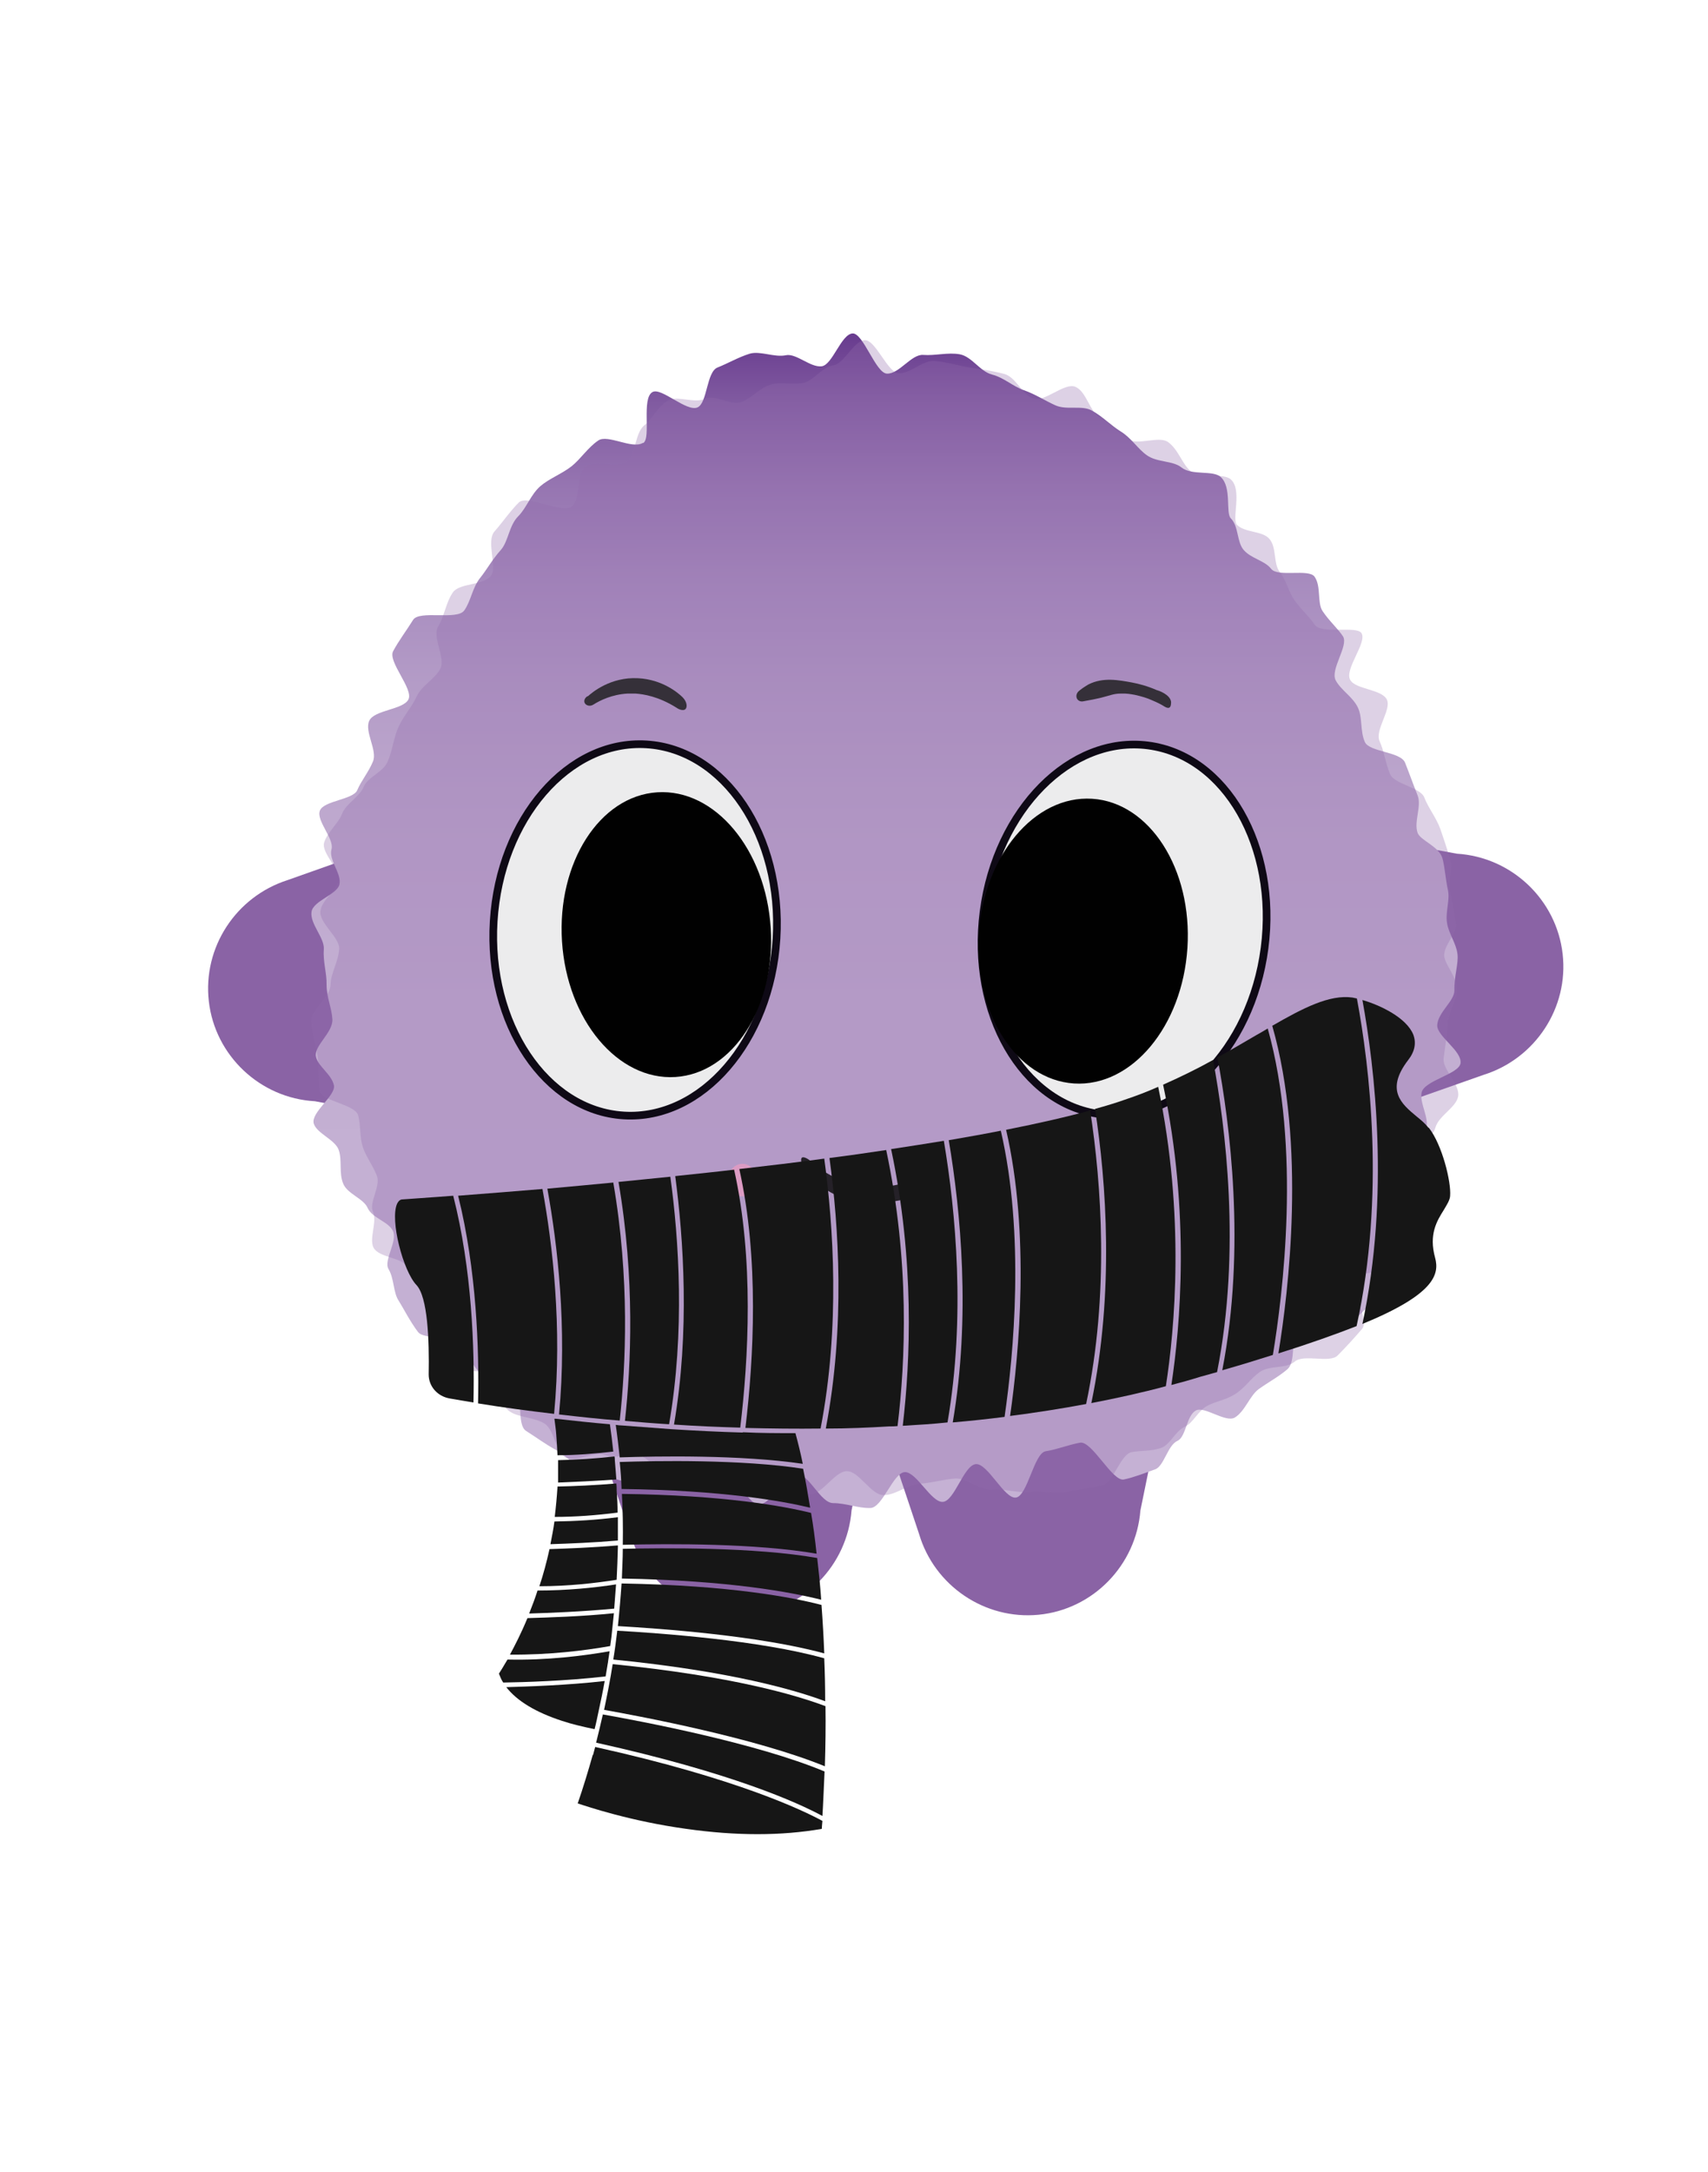 <?xml version="1.0" encoding="UTF-8"?>
<svg id="Camada_1" data-name="Camada 1" xmlns="http://www.w3.org/2000/svg" xmlns:xlink="http://www.w3.org/1999/xlink" viewBox="0 0 55.7 70.81">
  <defs>
    <style>
      .cls-1 {
        fill: #010101;
      }

      .cls-2 {
        fill: url(#Gradiente_sem_nome_3);
      }

      .cls-3 {
        fill: #926cac;
      }

      .cls-4 {
        fill: #353039;
      }

      .cls-5 {
        opacity: .31;
      }

      .cls-6 {
        fill: #dc9bc3;
      }

      .cls-7 {
        fill: #8a63a5;
      }

      .cls-8 {
        fill: #ececed;
        stroke: #0e0915;
        stroke-miterlimit: 10;
        stroke-width: .25px;
      }

      .cls-9 {
        fill: #252128;
      }

      .cls-10 {
        fill: #161616;
      }
    </style>
    <linearGradient id="Gradiente_sem_nome_3" data-name="Gradiente sem nome 3" x1="15.95" y1="46.05" x2="15.95" y2="7.04" gradientTransform="translate(13.48 3.98) rotate(-.05) scale(.97 .98) skewX(-.1)" gradientUnits="userSpaceOnUse">
      <stop offset="0" stop-color="#c5b1d4"/>
      <stop offset=".43" stop-color="#c3afd2"/>
      <stop offset=".59" stop-color="#bea8ce"/>
      <stop offset=".7" stop-color="#b49cc7"/>
      <stop offset=".79" stop-color="#a78bbe"/>
      <stop offset=".87" stop-color="#9675b1"/>
      <stop offset=".94" stop-color="#815ba1"/>
      <stop offset="1" stop-color="#683b8e"/>
      <stop offset="1" stop-color="#673a8e"/>
    </linearGradient>
  </defs>
  <g>
    <g>
      <path class="cls-7" d="M19.09,45.63h9.42c-.25,1.2-.49,2.4-.74,3.61-.14,1.79-1.55,3.23-3.32,3.4-1.75.17-3.4-.94-3.9-2.64-.49-1.46-.97-2.91-1.46-4.37Z"/>
      <path class="cls-7" d="M28.51,45.63h9.42c-.25,1.2-.49,2.4-.74,3.61-.14,1.79-1.55,3.23-3.32,3.4-1.75.17-3.4-.94-3.9-2.64-.49-1.46-.97-2.91-1.46-4.37Z"/>
      <path class="cls-7" d="M13.72,27.15l.17,9.42c-1.21-.22-2.41-.45-3.62-.67-1.79-.1-3.26-1.49-3.46-3.26-.2-1.75.88-3.41,2.57-3.95,1.45-.51,2.9-1.03,4.34-1.54Z"/>
      <path class="cls-7" d="M44.04,36.57l-.15-9.42c1.21.23,2.41.46,3.62.68,1.79.11,3.25,1.5,3.45,3.27.2,1.75-.89,3.41-2.58,3.94-1.45.51-2.9,1.02-4.35,1.53Z"/>
    </g>
    <path class="cls-2" d="M20.96,14.44c-.35.21-1.14-.29-1.45-.08-.34.23-.57.6-.87.84-.32.25-.73.4-1.02.65-.31.27-.45.71-.72.98-.3.3-.32.81-.56,1.09-.29.32-.47.66-.69.93-.25.32-.29.74-.51,1.05-.23.33-1.47-.02-1.67.31-.21.34-.47.68-.65,1.02s.67,1.23.5,1.57-1.12.34-1.28.7.28.97.12,1.33c-.14.34-.38.62-.51.93s-1.1.34-1.22.67.48.92.38,1.26.34.79.26,1.14c-.07.33-.85.53-.91.89-.06.4.43.85.4,1.23-.03.41.1.78.09,1.15,0,.42.17.76.19,1.13.02.43-.59.85-.54,1.2.05.32.51.58.59.95.07.33-.75.88-.66,1.24.09.33.71.53.82.88.11.33,0,.74.14,1.08.13.34.67.49.8.8.15.33.67.44.82.74.17.33-.31.97-.14,1.25.19.32.15.76.33,1.03.17.27.36.66.63,1.02.22.28,1.1.05,1.38.36.25.27.34.69.64.97.28.25.81.15,1.14.4.3.23.03,1.29.37,1.5.32.2.64.44.96.61.34.17.62.56.95.69.36.15.79.19,1.12.3.37.12.84-.09,1.18-.01.39.09.8-.05,1.13,0,.43.06.83-.28,1.12-.26.39.03.72,1.04,1.13,1.06s.83-1.01,1.24-.99.77.95,1.18.95.81.17,1.21.16c.4,0,.75-1.16,1.13-1.17s.86,1,1.24.97.68-1.19,1.07-1.23.93,1.14,1.31,1.09.59-1.45.97-1.51.74-.21,1.12-.28c.39-.07,1.06,1.28,1.43,1.2.3-.06.69-.21,1.02-.33.29-.1.41-.79.73-.93.28-.13.29-.82.6-.99.28-.15.97.41,1.27.23.33-.2.48-.7.77-.92.32-.23.66-.41.94-.65.3-.26.09-1.01.35-1.27.28-.28,1.35.2,1.59-.08.26-.31.61-.57.82-.86.25-.34.59-.65.76-.93.19-.35-.6-1.23-.43-1.56.18-.36.53-.61.67-.96.15-.37,1.16-.42,1.28-.77.13-.38-.61-1.03-.51-1.39.11-.39-.22-.84-.15-1.2.08-.4,1.22-.6,1.27-.96.05-.41-.78-.88-.76-1.24.02-.42.57-.79.56-1.14-.01-.46.14-.88.1-1.18-.04-.35-.29-.67-.34-1.01-.06-.35.1-.75.03-1.07-.08-.36-.1-.74-.18-1.04-.11-.39-.72-.58-.81-.83-.13-.36.14-.87,0-1.22s-.27-.72-.41-1.07c-.15-.36-1.16-.34-1.31-.67-.16-.36-.07-.8-.23-1.13-.17-.35-.55-.56-.72-.88-.19-.35.42-1.12.24-1.43-.16-.25-.45-.5-.67-.83-.18-.27-.04-.81-.26-1.12-.19-.27-1.2.03-1.42-.26-.21-.27-.65-.33-.89-.61-.23-.26-.16-.77-.42-1.03-.18-.18.04-1.01-.33-1.35-.25-.23-.94-.04-1.28-.31-.28-.23-.8-.16-1.13-.4-.3-.21-.51-.57-.86-.78-.32-.2-.59-.49-.94-.68-.33-.18-.82,0-1.19-.17s-.65-.36-1.02-.49-.65-.41-1.04-.51-.66-.59-1.05-.66-.8.05-1.19.02-.78.62-1.18.61c-.37,0-.78-1.34-1.13-1.31-.37.03-.65,1.02-1,1.07-.37.05-.83-.43-1.17-.36-.37.08-.84-.15-1.18-.05-.36.11-.72.32-1.05.45-.36.14-.33,1.15-.65,1.3-.36.16-1.18-.66-1.47-.5-.37.2-.04,1.5-.3,1.66Z"/>
    <g class="cls-5">
      <path class="cls-3" d="M21.05,13.84c-.35.21-.3.98-.61,1.2-.34.23-1.04-.07-1.34.16-.32.25-.16,1.05-.44,1.3-.31.27-1.47-.39-1.74-.12-.3.3-.54.66-.79.94-.29.32.1,1.18-.12,1.45-.25.32-1.02.23-1.24.54-.23.33-.28.79-.48,1.11-.21.34.25,1.04.07,1.38s-.61.55-.77.9-.44.65-.6,1.01-.19.76-.35,1.12c-.14.34-.65.5-.78.82s-.58.55-.7.87-.49.61-.59.95.55.89.47,1.24c-.07.33-.53.61-.59.98-.06.4.65.88.61,1.26-.03.41-.27.77-.28,1.14,0,.42-.65.83-.63,1.2.02.43.17.84.21,1.19.05.32,0,.72.07,1.09.07.33,1.15.43,1.25.79.09.33.04.68.15,1.03.11.33.33.6.46.94.13.34-.26.86-.13,1.17.15.33-.13.87.02,1.17.17.33.92.32,1.08.61.19.32.6.46.78.73.17.27.5.48.77.83.22.28-.47,1.37-.18,1.68.25.27,1.05.06,1.36.33.28.25.27.89.6,1.14.3.23.82.2,1.17.42.32.2.36.94.68,1.1.34.17.96-.21,1.29-.08.36.15.82-.07,1.16.03.37.12.6.68.94.76.39.09.75.33,1.08.37.43.06.88-.77,1.18-.75.39.03.77.24,1.17.26s.76.6,1.16.61.8-.75,1.2-.75.79.79,1.2.78c.4,0,.78-.35,1.16-.37s.78-.14,1.16-.17.83.4,1.21.36.82.12,1.2.07.82.05,1.2,0,.8-.13,1.17-.2c.39-.07.61-1.01.98-1.09.3-.06.64-.02.97-.14.29-.1.45-.54.77-.69.28-.13.42-.51.73-.68.28-.15.6-.19.89-.37.33-.2.52-.52.82-.73.32-.23.86-.1,1.14-.34.3-.26,1.14.06,1.4-.2.28-.28.57-.6.8-.87.26-.31-.44-1.35-.24-1.63.25-.34,1.27-.11,1.44-.39.19-.35.02-.9.18-1.23.18-.36.34-.71.48-1.06.15-.37-.3-.94-.18-1.29.13-.38.61-.6.71-.96.11-.39.67-.65.74-1.01.08-.4-.52-.88-.47-1.25.05-.41.11-.75.13-1.11.02-.42.31-.78.3-1.12-.01-.46-.37-.79-.41-1.09-.04-.35.43-.75.38-1.08-.06-.35-.11-.69-.19-1.01-.08-.36.09-.77,0-1.07-.11-.39-.23-.74-.32-1-.13-.36-.39-.68-.52-1.02s-.98-.43-1.12-.77c-.15-.36-.19-.74-.34-1.07-.16-.36.39-1.02.24-1.35-.17-.35-1.03-.33-1.2-.65-.19-.35.56-1.21.37-1.52-.16-.25-1.31.05-1.53-.28-.18-.27-.44-.49-.66-.8-.19-.27-.25-.63-.48-.92-.21-.27-.09-.81-.34-1.08-.23-.26-.79-.19-1.05-.45-.18-.18.18-1.14-.2-1.48-.25-.23-.97,0-1.31-.27-.28-.23-.4-.71-.74-.95-.3-.21-.97.12-1.32-.09-.32-.2-.55-.52-.9-.71-.33-.18-.44-.85-.8-1s-1.01.52-1.38.38-.56-.7-.94-.8-.74-.15-1.13-.21-.74-.18-1.14-.21-.76.4-1.16.4c-.37,0-.76-1.1-1.12-1.08-.37.03-.67.77-1.02.82-.37.05-.63.49-.97.57-.37.08-.74-.04-1.08.06-.36.11-.6.43-.93.56-.36.14-.89-.25-1.2-.1-.36.16-.91-.11-1.2.05-.37.2-.54.66-.8.82Z"/>
    </g>
    <g>
      <path class="cls-9" d="M26.23,38.14c-.1-.19-.13-.36-.08-.4.06-.05.23.04.41.22.23.19.77.58,1.56.7,1.06.16,1.86-.27,2.11-.42.03-.02.07-.05.1-.07.02-.02.12-.14.29-.14.08,0,.14.03.17.05-.06.12-.16.29-.32.46-.05.05-.23.29-.55.42-.26.1-.63.21-1.09.24-.7.05-1.25-.12-1.57-.24-.21-.1-.47-.26-.72-.5-.12-.11-.22-.23-.31-.34Z"/>
      <path class="cls-4" d="M19.17,22.69c-.1.05-.14.16-.1.23.04.08.17.12.28.05.22-.14.61-.33,1.11-.36.03,0,.13,0,.27,0,.26.02.74.09,1.33.46.11.08.24.1.29.05.07-.06.06-.24-.09-.39-.13-.13-.65-.58-1.45-.62-.91-.05-1.52.48-1.64.59Z"/>
      <path class="cls-4" d="M35.34,22.86c-.08.02-.16,0-.21-.07-.05-.08-.03-.19.05-.26.07-.06.18-.14.32-.22.48-.24.98-.14,1.42-.06.21.04.49.11.81.25.05.01.43.14.46.38,0,.06,0,.16-.06.19-.05.02-.11-.01-.16-.04-.09-.06-.23-.13-.42-.21-.13-.06-.32-.12-.55-.17-.12-.02-.26-.05-.45-.04-.23,0-.34.06-.66.14-.13.03-.32.07-.55.11Z"/>
      <ellipse class="cls-6" cx="24.21" cy="38.47" rx=".47" ry=".53"/>
      <path class="cls-6" d="M33.69,37.43c-.19.04-.35.23-.35.23h0c-.14.3-.06.61.14.75.2.13.46.03.48.02.04-.02.23-.1.31-.31.06-.14.04-.27.03-.33,0-.06-.02-.13-.07-.2-.1-.15-.32-.21-.54-.16Z"/>
      <ellipse class="cls-8" cx="36.66" cy="30.32" rx="6.06" ry="4.62" transform="translate(1.84 62.73) rotate(-82.55)"/>
      <ellipse class="cls-8" cx="20.71" cy="30.32" rx="6.06" ry="4.62" transform="translate(-10.82 49.13) rotate(-86.49)"/>
      <ellipse class="cls-1" cx="21.73" cy="30.47" rx="3.41" ry="4.65" transform="translate(-1.89 1.44) rotate(-3.64)"/>
      <ellipse class="cls-1" cx="35.32" cy="30.69" rx="4.65" ry="3.41" transform="translate(2.45 63.98) rotate(-86.36)"/>
    </g>
  </g>
  <g>
    <path class="cls-10" d="M19.52,55.79c.07-.32.14-.65.2-.99-1.23.14-2.52.18-3.21.2.35.45.96.82,1.82,1.1.33.11.68.19,1.06.27.05-.19.09-.39.13-.58Z"/>
    <path class="cls-10" d="M18.18,48.48c-.02.32-.05.65-.09.97.67,0,1.35-.05,2.05-.14,0-.24-.01-.48-.03-.71,0-.08,0-.16-.01-.24-.71.06-1.39.09-1.92.1Z"/>
    <path class="cls-10" d="M18.13,46.25s-.03,0-.05,0c.02.17.05.35.06.52.02.22.03.45.04.67.6,0,1.21-.05,1.82-.12-.03-.3-.07-.6-.11-.89-.58-.05-1.16-.11-1.77-.18Z"/>
    <path class="cls-10" d="M16.63,53.94c1.27.01,2.43-.13,3.27-.28.01-.1.03-.2.04-.3.01-.09.02-.19.03-.29.02-.16.03-.32.05-.48-1.08.11-2.17.14-2.82.16-.21.51-.42.91-.57,1.19Z"/>
    <path class="cls-10" d="M17.59,51.71c.95,0,1.82-.1,2.52-.21.02-.37.03-.73.04-1.07,0-.02,0-.03,0-.05-.83.07-1.63.1-2.23.12-.09.41-.2.82-.33,1.21Z"/>
    <path class="cls-10" d="M20.03,47.48c-.62.07-1.23.11-1.83.12,0,.24,0,.49,0,.73.52-.02,1.19-.05,1.9-.1-.02-.22-.03-.43-.05-.63,0-.04,0-.08-.01-.12Z"/>
    <path class="cls-10" d="M17.95,50.34c.6-.02,1.39-.05,2.2-.12,0-.26,0-.51,0-.76-.7.09-1.39.13-2.07.14-.03.24-.08.48-.13.74Z"/>
    <path class="cls-10" d="M17.26,52.6c.66-.02,1.72-.06,2.77-.16.02-.26.04-.53.06-.79-.71.11-1.6.2-2.56.2-.08.25-.17.49-.27.74Z"/>
    <path class="cls-10" d="M19.83,54.16h0c.02-.11.03-.22.05-.33-.87.15-2.04.3-3.33.27-.14.24-.24.4-.28.46.04.1.08.2.14.29.66-.01,2.05-.05,3.34-.2.03-.16.05-.32.08-.48Z"/>
    <path class="cls-10" d="M24.22,46.7c-.75-.02-1.54-.06-2.33-.11-.55-.04-1.09-.08-1.6-.12-.07,0-.14-.01-.21-.02.05.34.09.7.13,1.06,1.19-.04,3.95-.09,5.97.21-.07-.34-.15-.67-.24-1-.56,0-1.13,0-1.71-.03Z"/>
    <path class="cls-10" d="M19.33,57.21c-.15.53-.31,1.06-.49,1.58.33.11,1.73.58,3.54.83,1.62.23,3.1.23,4.42,0,0-.05.01-.14.02-.26-.61-.33-2.76-1.38-7.41-2.41-.02.09-.05.17-.07.26Z"/>
    <path class="cls-10" d="M20.28,48.69c.03.54.04,1.1.03,1.67,1.56-.04,4.35-.05,6.32.29-.05-.48-.11-.92-.18-1.33-.89-.22-2.83-.58-6.17-.62Z"/>
    <path class="cls-10" d="M20.15,53.01c1.39.08,4.61.31,6.73.89-.02-.52-.05-1.05-.09-1.58-.92-.24-2.96-.64-6.52-.7-.03.45-.07.92-.12,1.39Z"/>
    <path class="cls-10" d="M19.7,55.74c1.23.22,4.95.92,7.2,1.84.02-.66.03-1.32.02-1.96-.93-.35-3.02-.98-6.94-1.37-.08.52-.18,1.01-.28,1.49Z"/>
    <path class="cls-10" d="M21.98,46.44c.74.05,1.46.08,2.16.1.27-2.25.45-5.5-.2-8.41-.57.07-1.18.13-1.92.21.27,2.04.48,5.07-.04,8.1Z"/>
    <path class="cls-10" d="M37.77,35.43c-.36.16-.73.3-1.09.42-.28.1-.61.2-.97.3.37,2.4.63,5.98-.12,9.59.83-.16,1.65-.34,2.43-.55.29-1.87.63-5.56-.25-9.76Z"/>
    <path class="cls-10" d="M14.25,39.02c-.37.03-.75.05-1.12.08-.03,0-.11,0-.18.14-.24.54.2,2.2.63,2.65.37.39.42,1.8.4,2.92,0,.38.28.71.69.78.22.04.47.08.77.13.04-1.78-.05-4.35-.66-6.74l-.53.04Z"/>
    <path class="cls-10" d="M46.58,36.76c-.1-.13-.24-.25-.39-.37-.48-.4-1.02-.85-.27-1.83.22-.28.27-.56.17-.83-.22-.55-1.07-.96-1.66-1.13.4,2.19.9,6.36,0,10.56,2.34-.96,2.52-1.61,2.37-2.16-.21-.76.06-1.2.28-1.55.1-.17.2-.32.21-.46.04-.46-.26-1.67-.69-2.22Z"/>
    <path class="cls-10" d="M41.34,33.53c-.12.07-.25.15-.38.22-.4.23-.81.48-1.26.72.4,2.12.94,6.19.16,10.2.63-.18,1.18-.35,1.65-.5.32-1.94.93-6.74-.17-10.65Z"/>
    <path class="cls-10" d="M28.9,37.49c-.59.09-1.22.18-1.85.26.3,2.2.52,5.48-.12,8.82.71,0,1.41-.03,2.06-.07.09,0,.19,0,.28-.01.26-2.12.4-5.37-.37-9Z"/>
    <path class="cls-10" d="M32.64,36.86c-.55.11-1.12.21-1.7.31.39,2.31.72,5.76.13,9.2.58-.05,1.14-.11,1.69-.18.3-2.06.66-5.94-.12-9.32Z"/>
    <path class="cls-10" d="M18.23,46.11c.69.08,1.34.15,1.98.2.2-1.82.33-4.62-.21-7.76-.65.06-1.35.13-2.15.2.33,1.81.65,4.53.38,7.37Z"/>
    <path class="cls-10" d="M44.25,32.55s-.1-.02-.14-.03c-.75-.11-1.63.35-2.62.92,1.11,3.89.53,8.67.2,10.68,1.02-.32,1.86-.62,2.55-.89.94-4.26.42-8.5.01-10.68Z"/>
    <path class="cls-10" d="M35.55,36.2c-.76.21-1.68.42-2.74.63.78,3.38.43,7.25.13,9.33.85-.11,1.68-.24,2.48-.39.76-3.6.5-7.17.13-9.58Z"/>
    <path class="cls-10" d="M24.31,46.55c.84.02,1.67.03,2.45.02.64-3.32.42-6.6.12-8.8-.88.12-1.81.23-2.77.34.65,2.92.47,6.18.2,8.43Z"/>
    <path class="cls-10" d="M18.07,46.09c.27-2.82-.05-5.53-.38-7.33-.87.07-1.8.15-2.75.22.6,2.41.69,4.99.65,6.77.79.13,1.62.24,2.47.34Z"/>
    <path class="cls-10" d="M39.55,34.56c-.56.31-1.1.57-1.62.8.89,4.19.56,7.88.27,9.79.31-.08.63-.17.95-.27.18-.05.36-.1.54-.15.79-3.98.27-8.03-.13-10.17Z"/>
    <path class="cls-10" d="M30.78,37.19c-.55.09-1.13.18-1.72.27.77,3.63.63,6.89.38,9.02.52-.03,1-.06,1.46-.11.59-3.43.27-6.87-.12-9.18Z"/>
    <path class="cls-10" d="M20.38,46.32c.46.04.94.08,1.44.11.52-3.01.32-6.04.04-8.07-.56.06-1.12.11-1.69.17.54,3.16.41,5.97.21,7.79Z"/>
    <path class="cls-10" d="M20.21,47.66c.03.28.05.57.06.88,3.28.04,5.23.39,6.15.61-.07-.42-.14-.85-.23-1.27-2.01-.31-4.79-.26-5.99-.22Z"/>
    <path class="cls-10" d="M20.31,50.5c0,.31-.02.63-.03.96,3.51.06,5.54.45,6.5.69-.03-.46-.08-.92-.13-1.36-2.03-.36-5.05-.33-6.34-.3Z"/>
    <path class="cls-10" d="M26.88,54.06c-2.1-.59-5.36-.82-6.75-.9-.04.33-.08.64-.13.94,3.84.38,5.95,1,6.91,1.36,0-.47-.01-.93-.03-1.39Z"/>
    <path class="cls-10" d="M19.44,56.81c4.42.98,6.57,1.95,7.38,2.39.02-.29.04-.79.07-1.45-2.22-.93-5.99-1.64-7.23-1.86-.07.3-.14.61-.22.92Z"/>
  </g>
</svg>